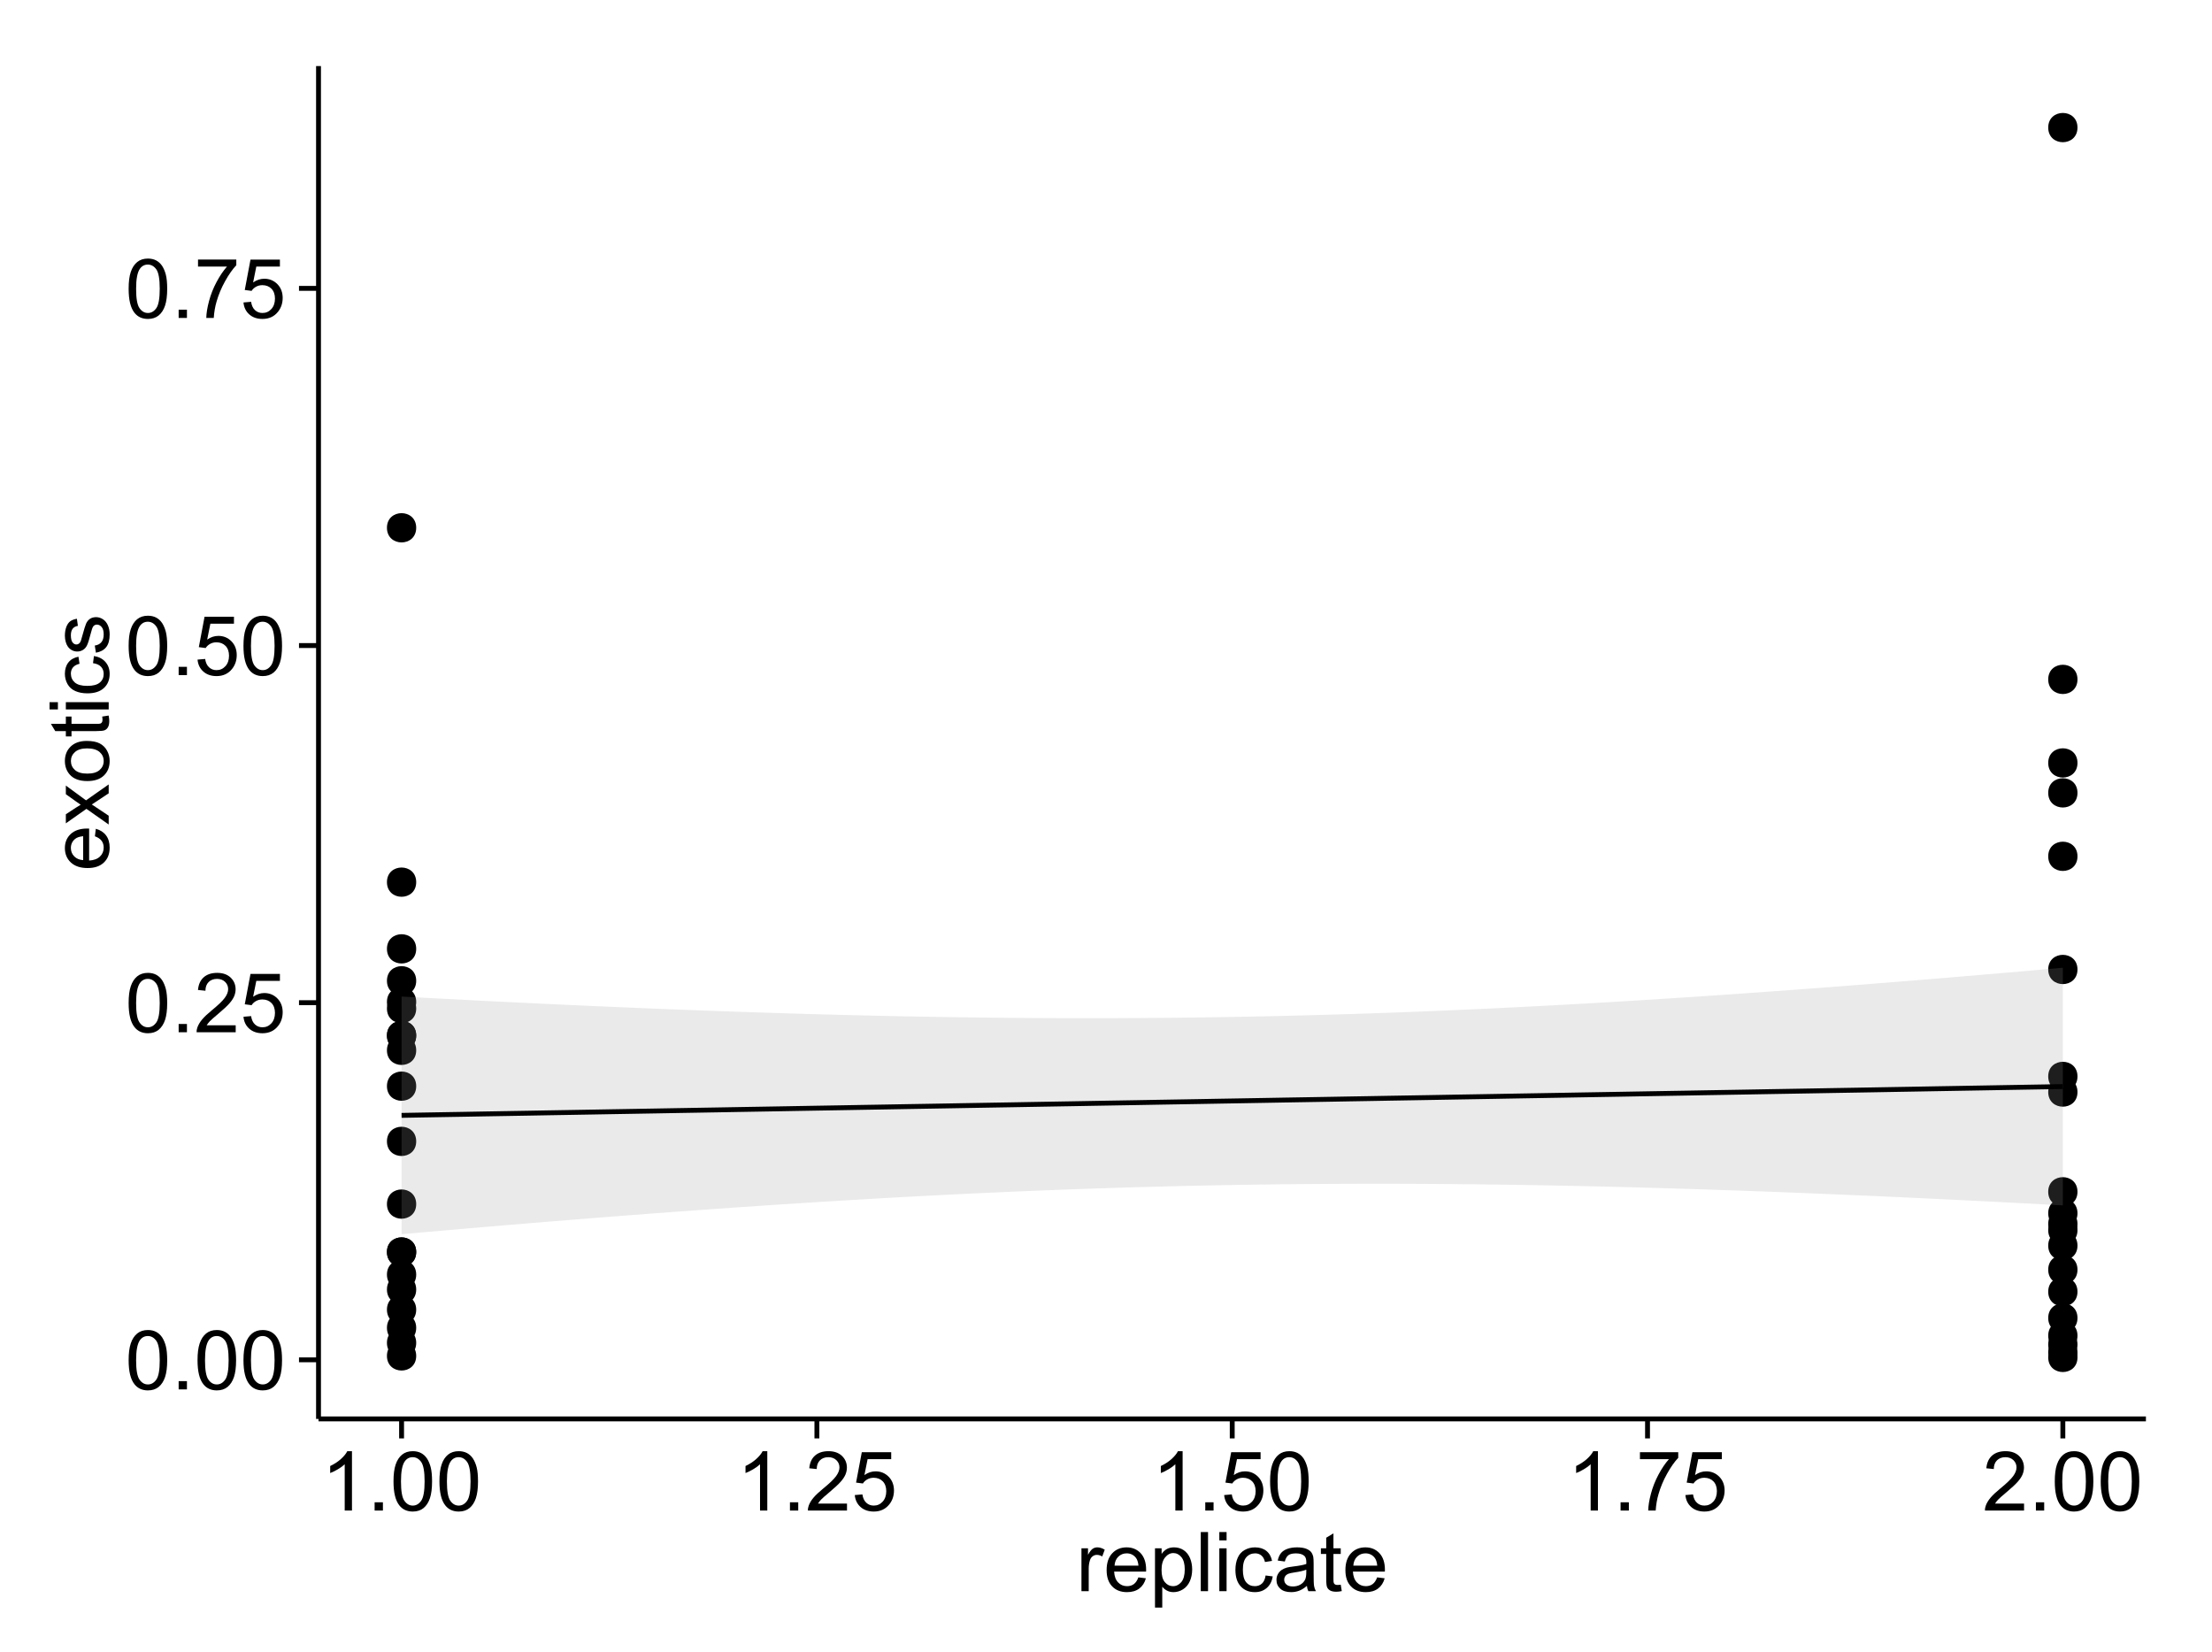 <?xml version="1.0" encoding="UTF-8"?>
<svg xmlns="http://www.w3.org/2000/svg" xmlns:xlink="http://www.w3.org/1999/xlink" width="482pt" height="360pt" viewBox="0 0 482 360" version="1.1">
<defs>
<g>
<symbol overflow="visible" id="glyph0-0">
<path style="stroke:none;" d="M 0.746 -6.355 C 0.742 -7.875 0.898 -9.102 1.215 -10.031 C 1.527 -10.961 1.996 -11.676 2.613 -12.18 C 3.23 -12.684 4.008 -12.938 4.949 -12.938 C 5.637 -12.938 6.242 -12.797 6.766 -12.52 C 7.285 -12.238 7.715 -11.836 8.059 -11.316 C 8.395 -10.789 8.664 -10.152 8.859 -9.398 C 9.051 -8.645 9.145 -7.629 9.148 -6.355 C 9.145 -4.84 8.992 -3.617 8.684 -2.691 C 8.371 -1.762 7.906 -1.047 7.289 -0.539 C 6.672 -0.035 5.891 0.215 4.949 0.219 C 3.703 0.215 2.727 -0.227 2.023 -1.117 C 1.168 -2.188 0.742 -3.934 0.746 -6.355 Z M 2.375 -6.355 C 2.371 -4.234 2.621 -2.824 3.117 -2.129 C 3.609 -1.426 4.219 -1.078 4.949 -1.082 C 5.672 -1.078 6.281 -1.43 6.781 -2.137 C 7.273 -2.836 7.523 -4.242 7.523 -6.355 C 7.523 -8.473 7.273 -9.883 6.781 -10.582 C 6.281 -11.277 5.664 -11.625 4.93 -11.629 C 4.199 -11.625 3.621 -11.316 3.191 -10.703 C 2.645 -9.918 2.371 -8.469 2.375 -6.355 Z M 2.375 -6.355 "/>
</symbol>
<symbol overflow="visible" id="glyph0-1">
<path style="stroke:none;" d="M 1.633 0 L 1.633 -1.801 L 3.438 -1.801 L 3.438 0 Z M 1.633 0 "/>
</symbol>
<symbol overflow="visible" id="glyph0-2">
<path style="stroke:none;" d="M 9.062 -1.52 L 9.062 0 L 0.547 0 C 0.531 -0.379 0.594 -0.742 0.73 -1.098 C 0.945 -1.676 1.293 -2.25 1.77 -2.812 C 2.246 -3.375 2.934 -4.023 3.84 -4.766 C 5.238 -5.906 6.188 -6.816 6.68 -7.492 C 7.172 -8.16 7.418 -8.793 7.418 -9.395 C 7.418 -10.02 7.191 -10.551 6.746 -10.98 C 6.293 -11.41 5.711 -11.625 4.992 -11.629 C 4.23 -11.625 3.621 -11.395 3.164 -10.941 C 2.703 -10.48 2.469 -9.848 2.469 -9.043 L 0.844 -9.211 C 0.953 -10.422 1.371 -11.344 2.102 -11.984 C 2.824 -12.617 3.801 -12.938 5.027 -12.938 C 6.262 -12.938 7.238 -12.594 7.961 -11.91 C 8.68 -11.223 9.039 -10.371 9.043 -9.359 C 9.039 -8.84 8.934 -8.336 8.727 -7.84 C 8.512 -7.34 8.164 -6.812 7.676 -6.266 C 7.188 -5.711 6.375 -4.957 5.238 -4 C 4.285 -3.199 3.676 -2.66 3.41 -2.379 C 3.141 -2.094 2.918 -1.805 2.742 -1.52 Z M 9.062 -1.52 "/>
</symbol>
<symbol overflow="visible" id="glyph0-3">
<path style="stroke:none;" d="M 0.746 -3.375 L 2.406 -3.516 C 2.527 -2.707 2.812 -2.098 3.266 -1.691 C 3.711 -1.281 4.254 -1.078 4.887 -1.082 C 5.648 -1.078 6.293 -1.363 6.82 -1.941 C 7.344 -2.512 7.605 -3.273 7.609 -4.227 C 7.605 -5.125 7.352 -5.84 6.848 -6.363 C 6.34 -6.883 5.676 -7.141 4.859 -7.145 C 4.344 -7.141 3.887 -7.027 3.48 -6.797 C 3.07 -6.566 2.746 -6.266 2.516 -5.898 L 1.027 -6.09 L 2.277 -12.711 L 8.684 -12.711 L 8.684 -11.195 L 3.543 -11.195 L 2.848 -7.734 C 3.621 -8.273 4.43 -8.543 5.281 -8.543 C 6.402 -8.543 7.352 -8.152 8.129 -7.371 C 8.898 -6.59 9.285 -5.586 9.289 -4.367 C 9.285 -3.195 8.945 -2.188 8.27 -1.344 C 7.441 -0.301 6.316 0.215 4.887 0.219 C 3.715 0.215 2.758 -0.109 2.016 -0.766 C 1.273 -1.418 0.848 -2.289 0.746 -3.375 Z M 0.746 -3.375 "/>
</symbol>
<symbol overflow="visible" id="glyph0-4">
<path style="stroke:none;" d="M 0.852 -11.195 L 0.852 -12.719 L 9.195 -12.719 L 9.195 -11.488 C 8.367 -10.613 7.555 -9.453 6.754 -8.008 C 5.945 -6.559 5.324 -5.07 4.887 -3.543 C 4.57 -2.461 4.367 -1.281 4.281 0 L 2.656 0 C 2.668 -1.012 2.867 -2.234 3.25 -3.672 C 3.629 -5.105 4.176 -6.492 4.891 -7.828 C 5.602 -9.16 6.359 -10.281 7.164 -11.195 Z M 0.852 -11.195 "/>
</symbol>
<symbol overflow="visible" id="glyph0-5">
<path style="stroke:none;" d="M 6.707 0 L 5.125 0 L 5.125 -10.082 C 4.742 -9.715 4.242 -9.352 3.625 -8.988 C 3.004 -8.625 2.449 -8.352 1.961 -8.172 L 1.961 -9.703 C 2.844 -10.117 3.617 -10.621 4.281 -11.215 C 4.941 -11.805 5.41 -12.379 5.688 -12.938 L 6.707 -12.938 Z M 6.707 0 "/>
</symbol>
<symbol overflow="visible" id="glyph0-6">
<path style="stroke:none;" d="M 1.168 0 L 1.168 -9.336 L 2.594 -9.336 L 2.594 -7.918 C 2.953 -8.578 3.289 -9.016 3.598 -9.23 C 3.906 -9.438 4.242 -9.543 4.613 -9.547 C 5.145 -9.543 5.688 -9.375 6.242 -9.035 L 5.695 -7.566 C 5.309 -7.793 4.922 -7.91 4.535 -7.91 C 4.188 -7.91 3.875 -7.805 3.602 -7.598 C 3.324 -7.387 3.129 -7.098 3.016 -6.734 C 2.836 -6.168 2.746 -5.555 2.75 -4.887 L 2.75 0 Z M 1.168 0 "/>
</symbol>
<symbol overflow="visible" id="glyph0-7">
<path style="stroke:none;" d="M 7.578 -3.008 L 9.211 -2.805 C 8.953 -1.848 8.473 -1.105 7.777 -0.578 C 7.078 -0.051 6.188 0.211 5.105 0.211 C 3.738 0.211 2.656 -0.207 1.859 -1.051 C 1.055 -1.887 0.656 -3.066 0.66 -4.586 C 0.656 -6.156 1.059 -7.375 1.871 -8.246 C 2.676 -9.109 3.727 -9.543 5.02 -9.547 C 6.266 -9.543 7.285 -9.117 8.078 -8.27 C 8.867 -7.418 9.262 -6.223 9.266 -4.684 C 9.262 -4.586 9.258 -4.445 9.254 -4.262 L 2.293 -4.262 C 2.348 -3.234 2.641 -2.449 3.164 -1.906 C 3.684 -1.359 4.332 -1.09 5.117 -1.09 C 5.691 -1.09 6.188 -1.242 6.598 -1.547 C 7.008 -1.852 7.332 -2.336 7.578 -3.008 Z M 2.383 -5.562 L 7.594 -5.562 C 7.523 -6.344 7.324 -6.934 6.996 -7.328 C 6.492 -7.934 5.836 -8.238 5.035 -8.242 C 4.305 -8.238 3.695 -7.996 3.203 -7.512 C 2.707 -7.027 2.434 -6.375 2.383 -5.562 Z M 2.383 -5.562 "/>
</symbol>
<symbol overflow="visible" id="glyph0-8">
<path style="stroke:none;" d="M 1.188 3.578 L 1.188 -9.336 L 2.629 -9.336 L 2.629 -8.121 C 2.965 -8.594 3.348 -8.949 3.777 -9.188 C 4.203 -9.426 4.723 -9.543 5.336 -9.547 C 6.129 -9.543 6.832 -9.34 7.445 -8.93 C 8.051 -8.516 8.512 -7.934 8.824 -7.191 C 9.133 -6.441 9.285 -5.625 9.289 -4.738 C 9.285 -3.781 9.113 -2.922 8.773 -2.156 C 8.43 -1.391 7.934 -0.805 7.281 -0.398 C 6.625 0.008 5.938 0.211 5.219 0.211 C 4.691 0.211 4.219 0.102 3.801 -0.121 C 3.379 -0.344 3.035 -0.625 2.77 -0.969 L 2.77 3.578 Z M 2.617 -4.613 C 2.613 -3.41 2.855 -2.523 3.348 -1.949 C 3.832 -1.375 4.422 -1.09 5.117 -1.09 C 5.816 -1.09 6.418 -1.387 6.922 -1.98 C 7.418 -2.574 7.668 -3.496 7.672 -4.746 C 7.668 -5.934 7.426 -6.824 6.938 -7.418 C 6.445 -8.008 5.859 -8.301 5.188 -8.305 C 4.508 -8.301 3.91 -7.988 3.395 -7.359 C 2.871 -6.727 2.613 -5.809 2.617 -4.613 Z M 2.617 -4.613 "/>
</symbol>
<symbol overflow="visible" id="glyph0-9">
<path style="stroke:none;" d="M 1.152 0 L 1.152 -12.883 L 2.734 -12.883 L 2.734 0 Z M 1.152 0 "/>
</symbol>
<symbol overflow="visible" id="glyph0-10">
<path style="stroke:none;" d="M 1.195 -11.066 L 1.195 -12.883 L 2.777 -12.883 L 2.777 -11.066 Z M 1.195 0 L 1.195 -9.336 L 2.777 -9.336 L 2.777 0 Z M 1.195 0 "/>
</symbol>
<symbol overflow="visible" id="glyph0-11">
<path style="stroke:none;" d="M 7.277 -3.418 L 8.832 -3.219 C 8.66 -2.141 8.227 -1.301 7.527 -0.699 C 6.824 -0.09 5.965 0.211 4.949 0.211 C 3.668 0.211 2.641 -0.203 1.867 -1.039 C 1.09 -1.871 0.703 -3.07 0.703 -4.633 C 0.703 -5.637 0.867 -6.52 1.203 -7.277 C 1.531 -8.031 2.039 -8.598 2.727 -8.977 C 3.406 -9.355 4.152 -9.543 4.957 -9.547 C 5.969 -9.543 6.797 -9.289 7.441 -8.777 C 8.086 -8.262 8.5 -7.531 8.684 -6.594 L 7.145 -6.355 C 6.996 -6.98 6.738 -7.453 6.367 -7.77 C 5.992 -8.082 5.543 -8.238 5.02 -8.242 C 4.219 -8.238 3.57 -7.953 3.074 -7.387 C 2.574 -6.812 2.324 -5.91 2.328 -4.676 C 2.324 -3.422 2.566 -2.508 3.047 -1.941 C 3.527 -1.371 4.152 -1.09 4.93 -1.09 C 5.547 -1.09 6.066 -1.277 6.484 -1.66 C 6.898 -2.039 7.164 -2.625 7.277 -3.418 Z M 7.277 -3.418 "/>
</symbol>
<symbol overflow="visible" id="glyph0-12">
<path style="stroke:none;" d="M 7.277 -1.152 C 6.691 -0.652 6.125 -0.301 5.586 -0.098 C 5.039 0.109 4.457 0.211 3.84 0.211 C 2.812 0.211 2.027 -0.039 1.477 -0.539 C 0.922 -1.039 0.645 -1.68 0.648 -2.461 C 0.645 -2.918 0.75 -3.336 0.961 -3.715 C 1.168 -4.09 1.438 -4.391 1.777 -4.621 C 2.113 -4.848 2.496 -5.02 2.918 -5.141 C 3.227 -5.219 3.695 -5.301 4.324 -5.379 C 5.602 -5.531 6.539 -5.711 7.145 -5.922 C 7.148 -6.137 7.152 -6.273 7.156 -6.336 C 7.152 -6.977 7.004 -7.434 6.707 -7.699 C 6.301 -8.055 5.699 -8.23 4.906 -8.234 C 4.156 -8.23 3.609 -8.102 3.258 -7.844 C 2.902 -7.582 2.637 -7.121 2.469 -6.461 L 0.922 -6.672 C 1.059 -7.332 1.293 -7.867 1.617 -8.273 C 1.938 -8.68 2.402 -8.992 3.016 -9.215 C 3.621 -9.434 4.328 -9.543 5.133 -9.547 C 5.93 -9.543 6.574 -9.449 7.074 -9.266 C 7.566 -9.074 7.934 -8.84 8.172 -8.555 C 8.402 -8.27 8.566 -7.91 8.664 -7.48 C 8.715 -7.207 8.742 -6.719 8.746 -6.02 L 8.746 -3.91 C 8.742 -2.434 8.773 -1.504 8.844 -1.117 C 8.906 -0.727 9.043 -0.355 9.246 0 L 7.594 0 C 7.43 -0.328 7.324 -0.711 7.277 -1.152 Z M 7.145 -4.684 C 6.566 -4.445 5.707 -4.246 4.562 -4.086 C 3.91 -3.988 3.449 -3.883 3.18 -3.77 C 2.91 -3.648 2.703 -3.477 2.555 -3.254 C 2.406 -3.027 2.332 -2.777 2.336 -2.504 C 2.332 -2.078 2.492 -1.727 2.816 -1.449 C 3.133 -1.164 3.602 -1.023 4.219 -1.027 C 4.828 -1.023 5.367 -1.156 5.844 -1.426 C 6.312 -1.691 6.664 -2.059 6.891 -2.523 C 7.059 -2.879 7.141 -3.406 7.145 -4.105 Z M 7.145 -4.684 "/>
</symbol>
<symbol overflow="visible" id="glyph0-13">
<path style="stroke:none;" d="M 4.641 -1.414 L 4.867 -0.016 C 4.422 0.078 4.023 0.121 3.672 0.125 C 3.098 0.121 2.652 0.035 2.336 -0.148 C 2.02 -0.328 1.797 -0.566 1.668 -0.863 C 1.539 -1.156 1.477 -1.781 1.477 -2.734 L 1.477 -8.102 L 0.316 -8.102 L 0.316 -9.336 L 1.477 -9.336 L 1.477 -11.645 L 3.051 -12.594 L 3.051 -9.336 L 4.641 -9.336 L 4.641 -8.102 L 3.051 -8.102 L 3.051 -2.645 C 3.047 -2.191 3.074 -1.902 3.133 -1.773 C 3.188 -1.645 3.277 -1.543 3.406 -1.465 C 3.527 -1.387 3.707 -1.348 3.945 -1.352 C 4.117 -1.348 4.352 -1.367 4.641 -1.414 Z M 4.641 -1.414 "/>
</symbol>
<symbol overflow="visible" id="glyph1-0">
<path style="stroke:none;" d="M -3.004 -7.578 L -2.805 -9.211 C -1.848 -8.953 -1.105 -8.473 -0.578 -7.777 C -0.051 -7.078 0.211 -6.188 0.211 -5.105 C 0.211 -3.738 -0.207 -2.656 -1.051 -1.859 C -1.887 -1.055 -3.066 -0.656 -4.586 -0.66 C -6.156 -0.656 -7.375 -1.059 -8.246 -1.871 C -9.109 -2.676 -9.543 -3.727 -9.547 -5.02 C -9.543 -6.266 -9.117 -7.285 -8.27 -8.078 C -7.418 -8.867 -6.223 -9.262 -4.684 -9.266 C -4.586 -9.262 -4.445 -9.258 -4.262 -9.254 L -4.262 -2.293 C -3.234 -2.348 -2.449 -2.641 -1.906 -3.164 C -1.359 -3.684 -1.09 -4.332 -1.09 -5.117 C -1.09 -5.691 -1.242 -6.188 -1.547 -6.598 C -1.852 -7.008 -2.336 -7.332 -3.004 -7.578 Z M -5.562 -2.383 L -5.562 -7.594 C -6.344 -7.523 -6.934 -7.324 -7.328 -6.996 C -7.934 -6.492 -8.238 -5.836 -8.242 -5.035 C -8.238 -4.305 -7.996 -3.695 -7.512 -3.203 C -7.027 -2.707 -6.375 -2.434 -5.562 -2.383 Z M -5.562 -2.383 "/>
</symbol>
<symbol overflow="visible" id="glyph1-1">
<path style="stroke:none;" d="M 0 -0.133 L -4.852 -3.543 L -9.336 -0.387 L -9.336 -2.363 L -7.145 -3.797 C -6.727 -4.066 -6.379 -4.281 -6.102 -4.445 C -6.484 -4.703 -6.828 -4.941 -7.129 -5.16 L -9.336 -6.734 L -9.336 -8.621 L -4.938 -5.398 L 0 -8.867 L 0 -6.926 L -2.898 -5.008 L -3.684 -4.5 L 0 -2.047 Z M 0 -0.133 "/>
</symbol>
<symbol overflow="visible" id="glyph1-2">
<path style="stroke:none;" d="M -4.668 -0.598 C -6.391 -0.598 -7.672 -1.078 -8.508 -2.039 C -9.199 -2.84 -9.543 -3.816 -9.547 -4.977 C -9.543 -6.254 -9.125 -7.305 -8.285 -8.121 C -7.441 -8.934 -6.277 -9.34 -4.797 -9.344 C -3.594 -9.34 -2.648 -9.16 -1.961 -8.801 C -1.27 -8.441 -0.734 -7.914 -0.359 -7.227 C 0.023 -6.535 0.211 -5.785 0.211 -4.977 C 0.211 -3.664 -0.207 -2.609 -1.047 -1.805 C -1.883 -1 -3.09 -0.598 -4.668 -0.598 Z M -4.668 -2.223 C -3.469 -2.219 -2.574 -2.48 -1.98 -3.004 C -1.387 -3.523 -1.09 -4.18 -1.09 -4.977 C -1.09 -5.758 -1.387 -6.41 -1.984 -6.934 C -2.582 -7.453 -3.492 -7.715 -4.719 -7.719 C -5.867 -7.715 -6.742 -7.453 -7.34 -6.93 C -7.934 -6.402 -8.23 -5.75 -8.234 -4.977 C -8.23 -4.18 -7.938 -3.523 -7.348 -3.004 C -6.754 -2.48 -5.859 -2.219 -4.668 -2.223 Z M -4.668 -2.223 "/>
</symbol>
<symbol overflow="visible" id="glyph1-3">
<path style="stroke:none;" d="M -1.414 -4.641 L -0.016 -4.867 C 0.078 -4.422 0.121 -4.023 0.125 -3.672 C 0.121 -3.098 0.035 -2.652 -0.148 -2.336 C -0.328 -2.02 -0.566 -1.797 -0.863 -1.668 C -1.156 -1.539 -1.781 -1.477 -2.734 -1.477 L -8.102 -1.477 L -8.102 -0.316 L -9.336 -0.316 L -9.336 -1.477 L -11.645 -1.477 L -12.594 -3.051 L -9.336 -3.051 L -9.336 -4.641 L -8.102 -4.641 L -8.102 -3.051 L -2.645 -3.051 C -2.191 -3.047 -1.902 -3.074 -1.773 -3.133 C -1.645 -3.188 -1.543 -3.277 -1.465 -3.406 C -1.387 -3.527 -1.348 -3.707 -1.352 -3.945 C -1.348 -4.117 -1.367 -4.352 -1.414 -4.641 Z M -1.414 -4.641 "/>
</symbol>
<symbol overflow="visible" id="glyph1-4">
<path style="stroke:none;" d="M -11.066 -1.195 L -12.883 -1.195 L -12.883 -2.777 L -11.066 -2.777 Z M 0 -1.195 L -9.336 -1.195 L -9.336 -2.777 L 0 -2.777 Z M 0 -1.195 "/>
</symbol>
<symbol overflow="visible" id="glyph1-5">
<path style="stroke:none;" d="M -3.418 -7.277 L -3.215 -8.832 C -2.141 -8.66 -1.301 -8.227 -0.699 -7.527 C -0.09 -6.824 0.211 -5.965 0.211 -4.949 C 0.211 -3.668 -0.203 -2.641 -1.039 -1.867 C -1.871 -1.09 -3.07 -0.703 -4.633 -0.703 C -5.637 -0.703 -6.52 -0.867 -7.277 -1.203 C -8.031 -1.535 -8.598 -2.047 -8.977 -2.73 C -9.355 -3.41 -9.543 -4.152 -9.547 -4.957 C -9.543 -5.969 -9.289 -6.797 -8.777 -7.441 C -8.262 -8.086 -7.531 -8.5 -6.59 -8.684 L -6.355 -7.145 C -6.98 -6.996 -7.453 -6.738 -7.77 -6.367 C -8.082 -5.992 -8.238 -5.543 -8.242 -5.02 C -8.238 -4.219 -7.953 -3.57 -7.387 -3.074 C -6.812 -2.574 -5.91 -2.324 -4.676 -2.328 C -3.422 -2.324 -2.508 -2.566 -1.941 -3.047 C -1.371 -3.527 -1.09 -4.152 -1.09 -4.93 C -1.09 -5.547 -1.277 -6.066 -1.66 -6.484 C -2.035 -6.898 -2.621 -7.164 -3.418 -7.277 Z M -3.418 -7.277 "/>
</symbol>
<symbol overflow="visible" id="glyph1-6">
<path style="stroke:none;" d="M -2.785 -0.555 L -3.031 -2.117 C -2.402 -2.203 -1.922 -2.449 -1.59 -2.852 C -1.254 -3.25 -1.09 -3.812 -1.09 -4.535 C -1.09 -5.262 -1.234 -5.801 -1.531 -6.152 C -1.824 -6.504 -2.172 -6.68 -2.574 -6.68 C -2.926 -6.68 -3.207 -6.523 -3.418 -6.215 C -3.555 -5.996 -3.734 -5.457 -3.953 -4.598 C -4.246 -3.434 -4.5 -2.629 -4.715 -2.184 C -4.926 -1.734 -5.223 -1.395 -5.602 -1.164 C -5.98 -0.93 -6.398 -0.812 -6.855 -0.816 C -7.27 -0.812 -7.652 -0.91 -8.012 -1.102 C -8.363 -1.293 -8.66 -1.551 -8.895 -1.883 C -9.074 -2.125 -9.227 -2.461 -9.355 -2.887 C -9.48 -3.309 -9.543 -3.766 -9.547 -4.254 C -9.543 -4.984 -9.438 -5.625 -9.23 -6.184 C -9.016 -6.734 -8.73 -7.145 -8.371 -7.41 C -8.008 -7.672 -7.527 -7.852 -6.926 -7.953 L -6.715 -6.406 C -7.195 -6.332 -7.57 -6.129 -7.84 -5.797 C -8.105 -5.457 -8.238 -4.98 -8.242 -4.367 C -8.238 -3.637 -8.117 -3.121 -7.883 -2.812 C -7.641 -2.5 -7.359 -2.344 -7.039 -2.348 C -6.832 -2.344 -6.648 -2.406 -6.484 -2.539 C -6.312 -2.664 -6.172 -2.867 -6.062 -3.148 C -6.004 -3.301 -5.871 -3.766 -5.66 -4.543 C -5.359 -5.66 -5.113 -6.441 -4.926 -6.887 C -4.734 -7.324 -4.457 -7.672 -4.094 -7.926 C -3.73 -8.176 -3.281 -8.301 -2.742 -8.305 C -2.211 -8.301 -1.711 -8.148 -1.25 -7.844 C -0.781 -7.535 -0.422 -7.09 -0.172 -6.512 C 0.086 -5.926 0.211 -5.27 0.211 -4.543 C 0.211 -3.328 -0.039 -2.406 -0.543 -1.77 C -1.047 -1.133 -1.793 -0.727 -2.785 -0.555 Z M -2.785 -0.555 "/>
</symbol>
</g>
<clipPath id="clip1">
  <path d="M 69.406 14.398 L 468.602 14.398 L 468.602 310.164 L 69.406 310.164 Z M 69.406 14.398 "/>
</clipPath>
</defs>
<g id="surface7281">
<rect x="0" y="0" width="482" height="360" style="fill:rgb(100%,100%,100%);fill-opacity:1;stroke:none;"/>
<rect x="0" y="0" width="482" height="360" style="fill:rgb(100%,100%,100%);fill-opacity:1;stroke:none;"/>
<path style="fill:none;stroke-width:1.063;stroke-linecap:round;stroke-linejoin:round;stroke:rgb(100%,100%,100%);stroke-opacity:1;stroke-miterlimit:10;" d="M 0 360 L 482 360 L 482 0 L 0 0 Z M 0 360 "/>
<g clip-path="url(#clip1)" clip-rule="nonzero">
<path style=" stroke:none;fill-rule:nonzero;fill:rgb(100%,100%,100%);fill-opacity:1;" d="M 69.406 309.168 L 467.602 309.168 L 467.602 14.402 L 69.406 14.402 Z M 69.406 309.168 "/>
<path style=" stroke:none;fill-rule:nonzero;fill:rgb(0%,0%,0%);fill-opacity:1;" d="M 89.629 277.723 C 89.629 280.555 85.379 280.555 85.379 277.723 C 85.379 274.887 89.629 274.887 89.629 277.723 "/>
<path style=" stroke:none;fill-rule:nonzero;fill:rgb(0%,0%,0%);fill-opacity:1;" d="M 89.629 225.645 C 89.629 228.48 85.379 228.48 85.379 225.645 C 85.379 222.812 89.629 222.812 89.629 225.645 "/>
<path style=" stroke:none;fill-rule:nonzero;fill:rgb(0%,0%,0%);fill-opacity:1;" d="M 89.629 272.797 C 89.629 275.629 85.379 275.629 85.379 272.797 C 85.379 269.961 89.629 269.961 89.629 272.797 "/>
<path style=" stroke:none;fill-rule:nonzero;fill:rgb(0%,0%,0%);fill-opacity:1;" d="M 451.625 234.539 C 451.625 237.375 447.375 237.375 447.375 234.539 C 447.375 231.703 451.625 231.703 451.625 234.539 "/>
<path style=" stroke:none;fill-rule:nonzero;fill:rgb(0%,0%,0%);fill-opacity:1;" d="M 89.629 192.211 C 89.629 195.047 85.379 195.047 85.379 192.211 C 85.379 189.375 89.629 189.375 89.629 192.211 "/>
<path style=" stroke:none;fill-rule:nonzero;fill:rgb(0%,0%,0%);fill-opacity:1;" d="M 89.629 213.707 C 89.629 216.539 85.379 216.539 85.379 213.707 C 85.379 210.871 89.629 210.871 89.629 213.707 "/>
<path style=" stroke:none;fill-rule:nonzero;fill:rgb(0%,0%,0%);fill-opacity:1;" d="M 451.625 266.676 C 451.625 269.508 447.375 269.508 447.375 266.676 C 447.375 263.84 451.625 263.84 451.625 266.676 "/>
<path style=" stroke:none;fill-rule:nonzero;fill:rgb(0%,0%,0%);fill-opacity:1;" d="M 89.629 285.367 C 89.629 288.203 85.379 288.203 85.379 285.367 C 85.379 282.531 89.629 282.531 89.629 285.367 "/>
<path style=" stroke:none;fill-rule:nonzero;fill:rgb(0%,0%,0%);fill-opacity:1;" d="M 451.625 268.051 C 451.625 270.887 447.375 270.887 447.375 268.051 C 447.375 265.219 451.625 265.219 451.625 268.051 "/>
<path style=" stroke:none;fill-rule:nonzero;fill:rgb(0%,0%,0%);fill-opacity:1;" d="M 89.629 272.812 C 89.629 275.648 85.379 275.648 85.379 272.812 C 85.379 269.977 89.629 269.977 89.629 272.812 "/>
<path style=" stroke:none;fill-rule:nonzero;fill:rgb(0%,0%,0%);fill-opacity:1;" d="M 89.629 292.594 C 89.629 295.43 85.379 295.43 85.379 292.594 C 85.379 289.758 89.629 289.758 89.629 292.594 "/>
<path style=" stroke:none;fill-rule:nonzero;fill:rgb(0%,0%,0%);fill-opacity:1;" d="M 451.625 291.027 C 451.625 293.859 447.375 293.859 447.375 291.027 C 447.375 288.191 451.625 288.191 451.625 291.027 "/>
<path style=" stroke:none;fill-rule:nonzero;fill:rgb(0%,0%,0%);fill-opacity:1;" d="M 89.629 228.859 C 89.629 231.691 85.379 231.691 85.379 228.859 C 85.379 226.023 89.629 226.023 89.629 228.859 "/>
<path style=" stroke:none;fill-rule:nonzero;fill:rgb(0%,0%,0%);fill-opacity:1;" d="M 89.629 280.977 C 89.629 283.812 85.379 283.812 85.379 280.977 C 85.379 278.145 89.629 278.145 89.629 280.977 "/>
<path style=" stroke:none;fill-rule:nonzero;fill:rgb(0%,0%,0%);fill-opacity:1;" d="M 451.625 292.957 C 451.625 295.789 447.375 295.789 447.375 292.957 C 447.375 290.121 451.625 290.121 451.625 292.957 "/>
<path style=" stroke:none;fill-rule:nonzero;fill:rgb(0%,0%,0%);fill-opacity:1;" d="M 89.629 219.754 C 89.629 222.59 85.379 222.59 85.379 219.754 C 85.379 216.922 89.629 216.922 89.629 219.754 "/>
<path style=" stroke:none;fill-rule:nonzero;fill:rgb(0%,0%,0%);fill-opacity:1;" d="M 451.625 148.035 C 451.625 150.867 447.375 150.867 447.375 148.035 C 447.375 145.199 451.625 145.199 451.625 148.035 "/>
<path style=" stroke:none;fill-rule:nonzero;fill:rgb(0%,0%,0%);fill-opacity:1;" d="M 451.625 294.68 C 451.625 297.512 447.375 297.512 447.375 294.68 C 447.375 291.844 451.625 291.844 451.625 294.68 "/>
<path style=" stroke:none;fill-rule:nonzero;fill:rgb(0%,0%,0%);fill-opacity:1;" d="M 451.625 172.762 C 451.625 175.598 447.375 175.598 447.375 172.762 C 447.375 169.926 451.625 169.926 451.625 172.762 "/>
<path style=" stroke:none;fill-rule:nonzero;fill:rgb(0%,0%,0%);fill-opacity:1;" d="M 451.625 259.68 C 451.625 262.516 447.375 262.516 447.375 259.68 C 447.375 256.848 451.625 256.848 451.625 259.68 "/>
<path style=" stroke:none;fill-rule:nonzero;fill:rgb(0%,0%,0%);fill-opacity:1;" d="M 451.625 264.355 C 451.625 267.191 447.375 267.191 447.375 264.355 C 447.375 261.52 451.625 261.52 451.625 264.355 "/>
<path style=" stroke:none;fill-rule:nonzero;fill:rgb(0%,0%,0%);fill-opacity:1;" d="M 451.625 281.457 C 451.625 284.289 447.375 284.289 447.375 281.457 C 447.375 278.621 451.625 278.621 451.625 281.457 "/>
<path style=" stroke:none;fill-rule:nonzero;fill:rgb(0%,0%,0%);fill-opacity:1;" d="M 89.629 236.664 C 89.629 239.496 85.379 239.496 85.379 236.664 C 85.379 233.828 89.629 233.828 89.629 236.664 "/>
<path style=" stroke:none;fill-rule:nonzero;fill:rgb(0%,0%,0%);fill-opacity:1;" d="M 451.625 211.238 C 451.625 214.074 447.375 214.074 447.375 211.238 C 447.375 208.406 451.625 208.406 451.625 211.238 "/>
<path style=" stroke:none;fill-rule:nonzero;fill:rgb(0%,0%,0%);fill-opacity:1;" d="M 89.629 218.305 C 89.629 221.141 85.379 221.141 85.379 218.305 C 85.379 215.473 89.629 215.473 89.629 218.305 "/>
<path style=" stroke:none;fill-rule:nonzero;fill:rgb(0%,0%,0%);fill-opacity:1;" d="M 451.625 287.172 C 451.625 290.004 447.375 290.004 447.375 287.172 C 447.375 284.336 451.625 284.336 451.625 287.172 "/>
<path style=" stroke:none;fill-rule:nonzero;fill:rgb(0%,0%,0%);fill-opacity:1;" d="M 89.629 115 C 89.629 117.836 85.379 117.836 85.379 115 C 85.379 112.168 89.629 112.168 89.629 115 "/>
<path style=" stroke:none;fill-rule:nonzero;fill:rgb(0%,0%,0%);fill-opacity:1;" d="M 451.625 27.797 C 451.625 30.633 447.375 30.633 447.375 27.797 C 447.375 24.965 451.625 24.965 451.625 27.797 "/>
<path style=" stroke:none;fill-rule:nonzero;fill:rgb(0%,0%,0%);fill-opacity:1;" d="M 89.629 289.328 C 89.629 292.164 85.379 292.164 85.379 289.328 C 85.379 286.492 89.629 286.492 89.629 289.328 "/>
<path style=" stroke:none;fill-rule:nonzero;fill:rgb(0%,0%,0%);fill-opacity:1;" d="M 451.625 271.406 C 451.625 274.242 447.375 274.242 447.375 271.406 C 447.375 268.574 451.625 268.574 451.625 271.406 "/>
<path style=" stroke:none;fill-rule:nonzero;fill:rgb(0%,0%,0%);fill-opacity:1;" d="M 89.629 225.621 C 89.629 228.457 85.379 228.457 85.379 225.621 C 85.379 222.785 89.629 222.785 89.629 225.621 "/>
<path style=" stroke:none;fill-rule:nonzero;fill:rgb(0%,0%,0%);fill-opacity:1;" d="M 451.625 276.66 C 451.625 279.496 447.375 279.496 447.375 276.66 C 447.375 273.828 451.625 273.828 451.625 276.66 "/>
<path style=" stroke:none;fill-rule:nonzero;fill:rgb(0%,0%,0%);fill-opacity:1;" d="M 89.629 248.695 C 89.629 251.531 85.379 251.531 85.379 248.695 C 85.379 245.863 89.629 245.863 89.629 248.695 "/>
<path style=" stroke:none;fill-rule:nonzero;fill:rgb(0%,0%,0%);fill-opacity:1;" d="M 451.625 186.586 C 451.625 189.422 447.375 189.422 447.375 186.586 C 447.375 183.75 451.625 183.75 451.625 186.586 "/>
<path style=" stroke:none;fill-rule:nonzero;fill:rgb(0%,0%,0%);fill-opacity:1;" d="M 89.629 295.441 C 89.629 298.277 85.379 298.277 85.379 295.441 C 85.379 292.605 89.629 292.605 89.629 295.441 "/>
<path style=" stroke:none;fill-rule:nonzero;fill:rgb(0%,0%,0%);fill-opacity:1;" d="M 451.625 295.77 C 451.625 298.602 447.375 298.602 447.375 295.77 C 447.375 292.934 451.625 292.934 451.625 295.77 "/>
<path style=" stroke:none;fill-rule:nonzero;fill:rgb(0%,0%,0%);fill-opacity:1;" d="M 89.629 262.359 C 89.629 265.195 85.379 265.195 85.379 262.359 C 85.379 259.527 89.629 259.527 89.629 262.359 "/>
<path style=" stroke:none;fill-rule:nonzero;fill:rgb(0%,0%,0%);fill-opacity:1;" d="M 451.625 237.953 C 451.625 240.785 447.375 240.785 447.375 237.953 C 447.375 235.117 451.625 235.117 451.625 237.953 "/>
<path style=" stroke:none;fill-rule:nonzero;fill:rgb(0%,0%,0%);fill-opacity:1;" d="M 89.629 206.746 C 89.629 209.582 85.379 209.582 85.379 206.746 C 85.379 203.91 89.629 203.91 89.629 206.746 "/>
<path style=" stroke:none;fill-rule:nonzero;fill:rgb(0%,0%,0%);fill-opacity:1;" d="M 451.625 166.234 C 451.625 169.07 447.375 169.07 447.375 166.234 C 447.375 163.398 451.625 163.398 451.625 166.234 "/>
<path style=" stroke:none;fill-rule:nonzero;fill:rgb(0%,0%,0%);fill-opacity:1;" d="M 90.691 277.723 C 90.691 281.973 84.316 281.973 84.316 277.723 C 84.316 273.469 90.691 273.469 90.691 277.723 "/>
<path style=" stroke:none;fill-rule:nonzero;fill:rgb(0%,0%,0%);fill-opacity:1;" d="M 90.691 225.645 C 90.691 229.898 84.316 229.898 84.316 225.645 C 84.316 221.395 90.691 221.395 90.691 225.645 "/>
<path style=" stroke:none;fill-rule:nonzero;fill:rgb(0%,0%,0%);fill-opacity:1;" d="M 90.691 272.797 C 90.691 277.047 84.316 277.047 84.316 272.797 C 84.316 268.543 90.691 268.543 90.691 272.797 "/>
<path style=" stroke:none;fill-rule:nonzero;fill:rgb(0%,0%,0%);fill-opacity:1;" d="M 452.688 234.539 C 452.688 238.793 446.312 238.793 446.312 234.539 C 446.312 230.289 452.688 230.289 452.688 234.539 "/>
<path style=" stroke:none;fill-rule:nonzero;fill:rgb(0%,0%,0%);fill-opacity:1;" d="M 90.691 192.211 C 90.691 196.465 84.316 196.465 84.316 192.211 C 84.316 187.961 90.691 187.961 90.691 192.211 "/>
<path style=" stroke:none;fill-rule:nonzero;fill:rgb(0%,0%,0%);fill-opacity:1;" d="M 90.691 213.707 C 90.691 217.957 84.316 217.957 84.316 213.707 C 84.316 209.453 90.691 209.453 90.691 213.707 "/>
<path style=" stroke:none;fill-rule:nonzero;fill:rgb(0%,0%,0%);fill-opacity:1;" d="M 452.688 266.676 C 452.688 270.926 446.312 270.926 446.312 266.676 C 446.312 262.422 452.688 262.422 452.688 266.676 "/>
<path style=" stroke:none;fill-rule:nonzero;fill:rgb(0%,0%,0%);fill-opacity:1;" d="M 90.691 285.367 C 90.691 289.617 84.316 289.617 84.316 285.367 C 84.316 281.113 90.691 281.113 90.691 285.367 "/>
<path style=" stroke:none;fill-rule:nonzero;fill:rgb(0%,0%,0%);fill-opacity:1;" d="M 452.688 268.051 C 452.688 272.305 446.312 272.305 446.312 268.051 C 446.312 263.801 452.688 263.801 452.688 268.051 "/>
<path style=" stroke:none;fill-rule:nonzero;fill:rgb(0%,0%,0%);fill-opacity:1;" d="M 90.691 272.812 C 90.691 277.062 84.316 277.062 84.316 272.812 C 84.316 268.559 90.691 268.559 90.691 272.812 "/>
<path style=" stroke:none;fill-rule:nonzero;fill:rgb(0%,0%,0%);fill-opacity:1;" d="M 90.691 292.594 C 90.691 296.848 84.316 296.848 84.316 292.594 C 84.316 288.344 90.691 288.344 90.691 292.594 "/>
<path style=" stroke:none;fill-rule:nonzero;fill:rgb(0%,0%,0%);fill-opacity:1;" d="M 452.688 291.027 C 452.688 295.277 446.312 295.277 446.312 291.027 C 446.312 286.773 452.688 286.773 452.688 291.027 "/>
<path style=" stroke:none;fill-rule:nonzero;fill:rgb(0%,0%,0%);fill-opacity:1;" d="M 90.691 228.859 C 90.691 233.109 84.316 233.109 84.316 228.859 C 84.316 224.605 90.691 224.605 90.691 228.859 "/>
<path style=" stroke:none;fill-rule:nonzero;fill:rgb(0%,0%,0%);fill-opacity:1;" d="M 90.691 280.977 C 90.691 285.23 84.316 285.23 84.316 280.977 C 84.316 276.727 90.691 276.727 90.691 280.977 "/>
<path style=" stroke:none;fill-rule:nonzero;fill:rgb(0%,0%,0%);fill-opacity:1;" d="M 452.688 292.957 C 452.688 297.207 446.312 297.207 446.312 292.957 C 446.312 288.703 452.688 288.703 452.688 292.957 "/>
<path style=" stroke:none;fill-rule:nonzero;fill:rgb(0%,0%,0%);fill-opacity:1;" d="M 90.691 219.754 C 90.691 224.008 84.316 224.008 84.316 219.754 C 84.316 215.504 90.691 215.504 90.691 219.754 "/>
<path style=" stroke:none;fill-rule:nonzero;fill:rgb(0%,0%,0%);fill-opacity:1;" d="M 452.688 148.035 C 452.688 152.285 446.312 152.285 446.312 148.035 C 446.312 143.781 452.688 143.781 452.688 148.035 "/>
<path style=" stroke:none;fill-rule:nonzero;fill:rgb(0%,0%,0%);fill-opacity:1;" d="M 452.688 294.68 C 452.688 298.93 446.312 298.93 446.312 294.68 C 446.312 290.426 452.688 290.426 452.688 294.68 "/>
<path style=" stroke:none;fill-rule:nonzero;fill:rgb(0%,0%,0%);fill-opacity:1;" d="M 452.688 172.762 C 452.688 177.012 446.312 177.012 446.312 172.762 C 446.312 168.508 452.688 168.508 452.688 172.762 "/>
<path style=" stroke:none;fill-rule:nonzero;fill:rgb(0%,0%,0%);fill-opacity:1;" d="M 452.688 259.68 C 452.688 263.934 446.312 263.934 446.312 259.68 C 446.312 255.43 452.688 255.43 452.688 259.68 "/>
<path style=" stroke:none;fill-rule:nonzero;fill:rgb(0%,0%,0%);fill-opacity:1;" d="M 452.688 264.355 C 452.688 268.609 446.312 268.609 446.312 264.355 C 446.312 260.105 452.688 260.105 452.688 264.355 "/>
<path style=" stroke:none;fill-rule:nonzero;fill:rgb(0%,0%,0%);fill-opacity:1;" d="M 452.688 281.457 C 452.688 285.707 446.312 285.707 446.312 281.457 C 446.312 277.203 452.688 277.203 452.688 281.457 "/>
<path style=" stroke:none;fill-rule:nonzero;fill:rgb(0%,0%,0%);fill-opacity:1;" d="M 90.691 236.664 C 90.691 240.914 84.316 240.914 84.316 236.664 C 84.316 232.41 90.691 232.41 90.691 236.664 "/>
<path style=" stroke:none;fill-rule:nonzero;fill:rgb(0%,0%,0%);fill-opacity:1;" d="M 452.688 211.238 C 452.688 215.492 446.312 215.492 446.312 211.238 C 446.312 206.988 452.688 206.988 452.688 211.238 "/>
<path style=" stroke:none;fill-rule:nonzero;fill:rgb(0%,0%,0%);fill-opacity:1;" d="M 90.691 218.305 C 90.691 222.559 84.316 222.559 84.316 218.305 C 84.316 214.055 90.691 214.055 90.691 218.305 "/>
<path style=" stroke:none;fill-rule:nonzero;fill:rgb(0%,0%,0%);fill-opacity:1;" d="M 452.688 287.172 C 452.688 291.422 446.312 291.422 446.312 287.172 C 446.312 282.918 452.688 282.918 452.688 287.172 "/>
<path style=" stroke:none;fill-rule:nonzero;fill:rgb(0%,0%,0%);fill-opacity:1;" d="M 90.691 115 C 90.691 119.254 84.316 119.254 84.316 115 C 84.316 110.75 90.691 110.75 90.691 115 "/>
<path style=" stroke:none;fill-rule:nonzero;fill:rgb(0%,0%,0%);fill-opacity:1;" d="M 452.688 27.797 C 452.688 32.051 446.312 32.051 446.312 27.797 C 446.312 23.547 452.688 23.547 452.688 27.797 "/>
<path style=" stroke:none;fill-rule:nonzero;fill:rgb(0%,0%,0%);fill-opacity:1;" d="M 90.691 289.328 C 90.691 293.582 84.316 293.582 84.316 289.328 C 84.316 285.078 90.691 285.078 90.691 289.328 "/>
<path style=" stroke:none;fill-rule:nonzero;fill:rgb(0%,0%,0%);fill-opacity:1;" d="M 452.688 271.406 C 452.688 275.66 446.312 275.66 446.312 271.406 C 446.312 267.156 452.688 267.156 452.688 271.406 "/>
<path style=" stroke:none;fill-rule:nonzero;fill:rgb(0%,0%,0%);fill-opacity:1;" d="M 90.691 225.621 C 90.691 229.871 84.316 229.871 84.316 225.621 C 84.316 221.367 90.691 221.367 90.691 225.621 "/>
<path style=" stroke:none;fill-rule:nonzero;fill:rgb(0%,0%,0%);fill-opacity:1;" d="M 452.688 276.66 C 452.688 280.914 446.312 280.914 446.312 276.66 C 446.312 272.41 452.688 272.41 452.688 276.66 "/>
<path style=" stroke:none;fill-rule:nonzero;fill:rgb(0%,0%,0%);fill-opacity:1;" d="M 90.691 248.695 C 90.691 252.949 84.316 252.949 84.316 248.695 C 84.316 244.445 90.691 244.445 90.691 248.695 "/>
<path style=" stroke:none;fill-rule:nonzero;fill:rgb(0%,0%,0%);fill-opacity:1;" d="M 452.688 186.586 C 452.688 190.836 446.312 190.836 446.312 186.586 C 446.312 182.332 452.688 182.332 452.688 186.586 "/>
<path style=" stroke:none;fill-rule:nonzero;fill:rgb(0%,0%,0%);fill-opacity:1;" d="M 90.691 295.441 C 90.691 299.691 84.316 299.691 84.316 295.441 C 84.316 291.188 90.691 291.188 90.691 295.441 "/>
<path style=" stroke:none;fill-rule:nonzero;fill:rgb(0%,0%,0%);fill-opacity:1;" d="M 452.688 295.77 C 452.688 300.02 446.312 300.02 446.312 295.77 C 446.312 291.516 452.688 291.516 452.688 295.77 "/>
<path style=" stroke:none;fill-rule:nonzero;fill:rgb(0%,0%,0%);fill-opacity:1;" d="M 90.691 262.359 C 90.691 266.613 84.316 266.613 84.316 262.359 C 84.316 258.109 90.691 258.109 90.691 262.359 "/>
<path style=" stroke:none;fill-rule:nonzero;fill:rgb(0%,0%,0%);fill-opacity:1;" d="M 452.688 237.953 C 452.688 242.203 446.312 242.203 446.312 237.953 C 446.312 233.699 452.688 233.699 452.688 237.953 "/>
<path style=" stroke:none;fill-rule:nonzero;fill:rgb(0%,0%,0%);fill-opacity:1;" d="M 90.691 206.746 C 90.691 211 84.316 211 84.316 206.746 C 84.316 202.496 90.691 202.496 90.691 206.746 "/>
<path style=" stroke:none;fill-rule:nonzero;fill:rgb(0%,0%,0%);fill-opacity:1;" d="M 452.688 166.234 C 452.688 170.488 446.312 170.488 446.312 166.234 C 446.312 161.984 452.688 161.984 452.688 166.234 "/>
<path style=" stroke:none;fill-rule:nonzero;fill:rgb(60%,60%,60%);fill-opacity:0.2;" d="M 87.504 217.137 L 92.086 217.383 L 96.668 217.625 L 101.25 217.863 L 105.832 218.098 L 110.414 218.324 L 114.996 218.547 L 119.578 218.766 L 124.164 218.977 L 128.746 219.184 L 133.328 219.383 L 137.91 219.578 L 142.492 219.77 L 147.074 219.949 L 151.656 220.125 L 156.238 220.293 L 160.82 220.457 L 165.402 220.609 L 169.984 220.754 L 174.566 220.895 L 179.148 221.023 L 183.73 221.145 L 188.312 221.258 L 192.895 221.359 L 197.477 221.457 L 202.059 221.539 L 206.641 221.617 L 211.223 221.68 L 215.809 221.738 L 220.391 221.781 L 224.973 221.816 L 229.555 221.84 L 234.137 221.852 L 238.719 221.852 L 243.301 221.844 L 247.883 221.82 L 252.465 221.789 L 257.047 221.746 L 261.629 221.688 L 266.211 221.621 L 270.793 221.543 L 275.375 221.449 L 279.957 221.348 L 284.539 221.234 L 289.121 221.105 L 293.703 220.969 L 298.285 220.82 L 302.867 220.66 L 307.453 220.488 L 312.035 220.305 L 316.617 220.113 L 321.199 219.91 L 325.781 219.695 L 330.363 219.469 L 334.945 219.234 L 339.527 218.992 L 344.109 218.738 L 348.691 218.477 L 353.273 218.203 L 357.855 217.922 L 362.438 217.633 L 367.02 217.336 L 371.602 217.031 L 376.184 216.719 L 380.766 216.398 L 385.348 216.07 L 389.93 215.738 L 394.512 215.398 L 399.098 215.051 L 403.68 214.695 L 408.262 214.336 L 412.844 213.969 L 417.426 213.598 L 422.008 213.223 L 426.59 212.84 L 431.172 212.453 L 435.754 212.062 L 444.918 211.266 L 449.5 210.859 L 449.5 262.645 L 444.918 262.398 L 440.336 262.156 L 435.754 261.918 L 426.59 261.457 L 422.008 261.234 L 417.426 261.016 L 412.844 260.805 L 408.262 260.598 L 403.68 260.398 L 399.098 260.203 L 394.512 260.016 L 389.93 259.832 L 385.348 259.656 L 380.766 259.488 L 376.184 259.328 L 371.602 259.172 L 367.02 259.027 L 362.438 258.891 L 357.855 258.758 L 353.273 258.637 L 348.691 258.523 L 344.109 258.422 L 339.527 258.328 L 334.945 258.242 L 330.363 258.168 L 325.781 258.102 L 321.199 258.047 L 316.617 258 L 312.035 257.965 L 307.453 257.941 L 302.867 257.93 L 298.285 257.93 L 293.703 257.938 L 289.121 257.961 L 284.539 257.992 L 279.957 258.039 L 275.375 258.094 L 270.793 258.16 L 266.211 258.242 L 261.629 258.332 L 257.047 258.434 L 252.465 258.551 L 247.883 258.676 L 243.301 258.812 L 238.719 258.961 L 234.137 259.121 L 229.555 259.293 L 224.973 259.477 L 220.391 259.668 L 215.809 259.875 L 211.223 260.086 L 206.641 260.312 L 202.059 260.547 L 197.477 260.789 L 192.895 261.043 L 188.312 261.309 L 183.73 261.578 L 179.148 261.859 L 174.566 262.148 L 169.984 262.445 L 165.402 262.75 L 160.82 263.062 L 156.238 263.383 L 151.656 263.711 L 147.074 264.043 L 142.492 264.387 L 137.91 264.734 L 133.328 265.086 L 128.746 265.445 L 124.164 265.812 L 119.578 266.184 L 114.996 266.559 L 110.414 266.941 L 105.832 267.328 L 101.25 267.719 L 92.086 268.516 L 87.504 268.922 Z M 87.504 217.137 "/>
<path style="fill:none;stroke-width:1.063;stroke-linecap:butt;stroke-linejoin:round;stroke:rgb(0%,0%,0%);stroke-opacity:1;stroke-miterlimit:1;" d="M 87.504 243.031 L 92.086 242.949 L 101.25 242.793 L 105.832 242.711 L 114.996 242.555 L 119.578 242.473 L 124.164 242.395 L 128.746 242.316 L 133.328 242.234 L 142.492 242.078 L 147.074 241.996 L 156.238 241.84 L 160.82 241.758 L 169.984 241.602 L 174.566 241.52 L 183.73 241.363 L 188.312 241.281 L 192.895 241.203 L 197.477 241.121 L 206.641 240.965 L 211.223 240.883 L 215.809 240.805 L 220.391 240.727 L 224.973 240.645 L 234.137 240.488 L 238.719 240.406 L 247.883 240.25 L 252.465 240.168 L 261.629 240.012 L 266.211 239.93 L 275.375 239.773 L 279.957 239.691 L 289.121 239.535 L 293.703 239.453 L 298.285 239.375 L 302.867 239.293 L 307.453 239.215 L 312.035 239.137 L 316.617 239.055 L 325.781 238.898 L 330.363 238.816 L 339.527 238.66 L 344.109 238.578 L 353.273 238.422 L 357.855 238.34 L 367.02 238.184 L 371.602 238.102 L 380.766 237.945 L 385.348 237.863 L 394.512 237.707 L 399.098 237.625 L 408.262 237.469 L 412.844 237.387 L 417.426 237.309 L 422.008 237.227 L 431.172 237.07 L 435.754 236.988 L 444.918 236.832 L 449.5 236.75 "/>
</g>
<path style="fill:none;stroke-width:1.063;stroke-linecap:butt;stroke-linejoin:round;stroke:rgb(0%,0%,0%);stroke-opacity:1;stroke-miterlimit:10;" d="M 69.406 309.168 L 69.406 14.398 "/>
<g style="fill:rgb(0%,0%,0%);fill-opacity:1;">
  <use xlink:href="#glyph0-0" x="27.285" y="302.738"/>
  <use xlink:href="#glyph0-1" x="37.296" y="302.738"/>
  <use xlink:href="#glyph0-0" x="42.297" y="302.738"/>
  <use xlink:href="#glyph0-0" x="52.308" y="302.738"/>
</g>
<g style="fill:rgb(0%,0%,0%);fill-opacity:1;">
  <use xlink:href="#glyph0-0" x="27.285" y="224.918"/>
  <use xlink:href="#glyph0-1" x="37.296" y="224.918"/>
  <use xlink:href="#glyph0-2" x="42.297" y="224.918"/>
  <use xlink:href="#glyph0-3" x="52.308" y="224.918"/>
</g>
<g style="fill:rgb(0%,0%,0%);fill-opacity:1;">
  <use xlink:href="#glyph0-0" x="27.285" y="147.098"/>
  <use xlink:href="#glyph0-1" x="37.296" y="147.098"/>
  <use xlink:href="#glyph0-3" x="42.297" y="147.098"/>
  <use xlink:href="#glyph0-0" x="52.308" y="147.098"/>
</g>
<g style="fill:rgb(0%,0%,0%);fill-opacity:1;">
  <use xlink:href="#glyph0-0" x="27.285" y="69.277"/>
  <use xlink:href="#glyph0-1" x="37.296" y="69.277"/>
  <use xlink:href="#glyph0-4" x="42.297" y="69.277"/>
  <use xlink:href="#glyph0-3" x="52.308" y="69.277"/>
</g>
<path style="fill:none;stroke-width:1.063;stroke-linecap:butt;stroke-linejoin:round;stroke:rgb(0%,0%,0%);stroke-opacity:1;stroke-miterlimit:10;" d="M 65.152 296.297 L 69.406 296.297 "/>
<path style="fill:none;stroke-width:1.063;stroke-linecap:butt;stroke-linejoin:round;stroke:rgb(0%,0%,0%);stroke-opacity:1;stroke-miterlimit:10;" d="M 65.152 218.477 L 69.406 218.477 "/>
<path style="fill:none;stroke-width:1.063;stroke-linecap:butt;stroke-linejoin:round;stroke:rgb(0%,0%,0%);stroke-opacity:1;stroke-miterlimit:10;" d="M 65.152 140.656 L 69.406 140.656 "/>
<path style="fill:none;stroke-width:1.063;stroke-linecap:butt;stroke-linejoin:round;stroke:rgb(0%,0%,0%);stroke-opacity:1;stroke-miterlimit:10;" d="M 65.152 62.836 L 69.406 62.836 "/>
<path style="fill:none;stroke-width:1.063;stroke-linecap:butt;stroke-linejoin:round;stroke:rgb(0%,0%,0%);stroke-opacity:1;stroke-miterlimit:10;" d="M 69.406 309.168 L 467.602 309.168 "/>
<path style="fill:none;stroke-width:1.063;stroke-linecap:butt;stroke-linejoin:round;stroke:rgb(0%,0%,0%);stroke-opacity:1;stroke-miterlimit:10;" d="M 87.504 313.418 L 87.504 309.168 "/>
<path style="fill:none;stroke-width:1.063;stroke-linecap:butt;stroke-linejoin:round;stroke:rgb(0%,0%,0%);stroke-opacity:1;stroke-miterlimit:10;" d="M 178.004 313.418 L 178.004 309.168 "/>
<path style="fill:none;stroke-width:1.063;stroke-linecap:butt;stroke-linejoin:round;stroke:rgb(0%,0%,0%);stroke-opacity:1;stroke-miterlimit:10;" d="M 268.504 313.418 L 268.504 309.168 "/>
<path style="fill:none;stroke-width:1.063;stroke-linecap:butt;stroke-linejoin:round;stroke:rgb(0%,0%,0%);stroke-opacity:1;stroke-miterlimit:10;" d="M 359 313.418 L 359 309.168 "/>
<path style="fill:none;stroke-width:1.063;stroke-linecap:butt;stroke-linejoin:round;stroke:rgb(0%,0%,0%);stroke-opacity:1;stroke-miterlimit:10;" d="M 449.5 313.418 L 449.5 309.168 "/>
<g style="fill:rgb(0%,0%,0%);fill-opacity:1;">
  <use xlink:href="#glyph0-5" x="69.988" y="329.137"/>
  <use xlink:href="#glyph0-1" x="79.999" y="329.137"/>
  <use xlink:href="#glyph0-0" x="85" y="329.137"/>
  <use xlink:href="#glyph0-0" x="95.011" y="329.137"/>
</g>
<g style="fill:rgb(0%,0%,0%);fill-opacity:1;">
  <use xlink:href="#glyph0-5" x="160.488" y="329.137"/>
  <use xlink:href="#glyph0-1" x="170.499" y="329.137"/>
  <use xlink:href="#glyph0-2" x="175.5" y="329.137"/>
  <use xlink:href="#glyph0-3" x="185.511" y="329.137"/>
</g>
<g style="fill:rgb(0%,0%,0%);fill-opacity:1;">
  <use xlink:href="#glyph0-5" x="250.988" y="329.137"/>
  <use xlink:href="#glyph0-1" x="260.999" y="329.137"/>
  <use xlink:href="#glyph0-3" x="266" y="329.137"/>
  <use xlink:href="#glyph0-0" x="276.011" y="329.137"/>
</g>
<g style="fill:rgb(0%,0%,0%);fill-opacity:1;">
  <use xlink:href="#glyph0-5" x="341.484" y="329.137"/>
  <use xlink:href="#glyph0-1" x="351.495" y="329.137"/>
  <use xlink:href="#glyph0-4" x="356.496" y="329.137"/>
  <use xlink:href="#glyph0-3" x="366.507" y="329.137"/>
</g>
<g style="fill:rgb(0%,0%,0%);fill-opacity:1;">
  <use xlink:href="#glyph0-2" x="431.984" y="329.137"/>
  <use xlink:href="#glyph0-1" x="441.995" y="329.137"/>
  <use xlink:href="#glyph0-0" x="446.996" y="329.137"/>
  <use xlink:href="#glyph0-0" x="457.007" y="329.137"/>
</g>
<g style="fill:rgb(0%,0%,0%);fill-opacity:1;">
  <use xlink:href="#glyph0-6" x="234.484" y="346.703"/>
  <use xlink:href="#glyph0-7" x="240.479" y="346.703"/>
  <use xlink:href="#glyph0-8" x="250.489" y="346.703"/>
  <use xlink:href="#glyph0-9" x="260.5" y="346.703"/>
  <use xlink:href="#glyph0-10" x="264.499" y="346.703"/>
  <use xlink:href="#glyph0-11" x="268.498" y="346.703"/>
  <use xlink:href="#glyph0-12" x="277.498" y="346.703"/>
  <use xlink:href="#glyph0-13" x="287.509" y="346.703"/>
  <use xlink:href="#glyph0-7" x="292.51" y="346.703"/>
</g>
<g style="fill:rgb(0%,0%,0%);fill-opacity:1;">
  <use xlink:href="#glyph1-0" x="23.684" y="189.797"/>
  <use xlink:href="#glyph1-1" x="23.684" y="179.786"/>
  <use xlink:href="#glyph1-2" x="23.684" y="170.786"/>
  <use xlink:href="#glyph1-3" x="23.684" y="160.775"/>
  <use xlink:href="#glyph1-4" x="23.684" y="155.774"/>
  <use xlink:href="#glyph1-5" x="23.684" y="151.775"/>
  <use xlink:href="#glyph1-6" x="23.684" y="142.775"/>
</g>
</g>
</svg>
